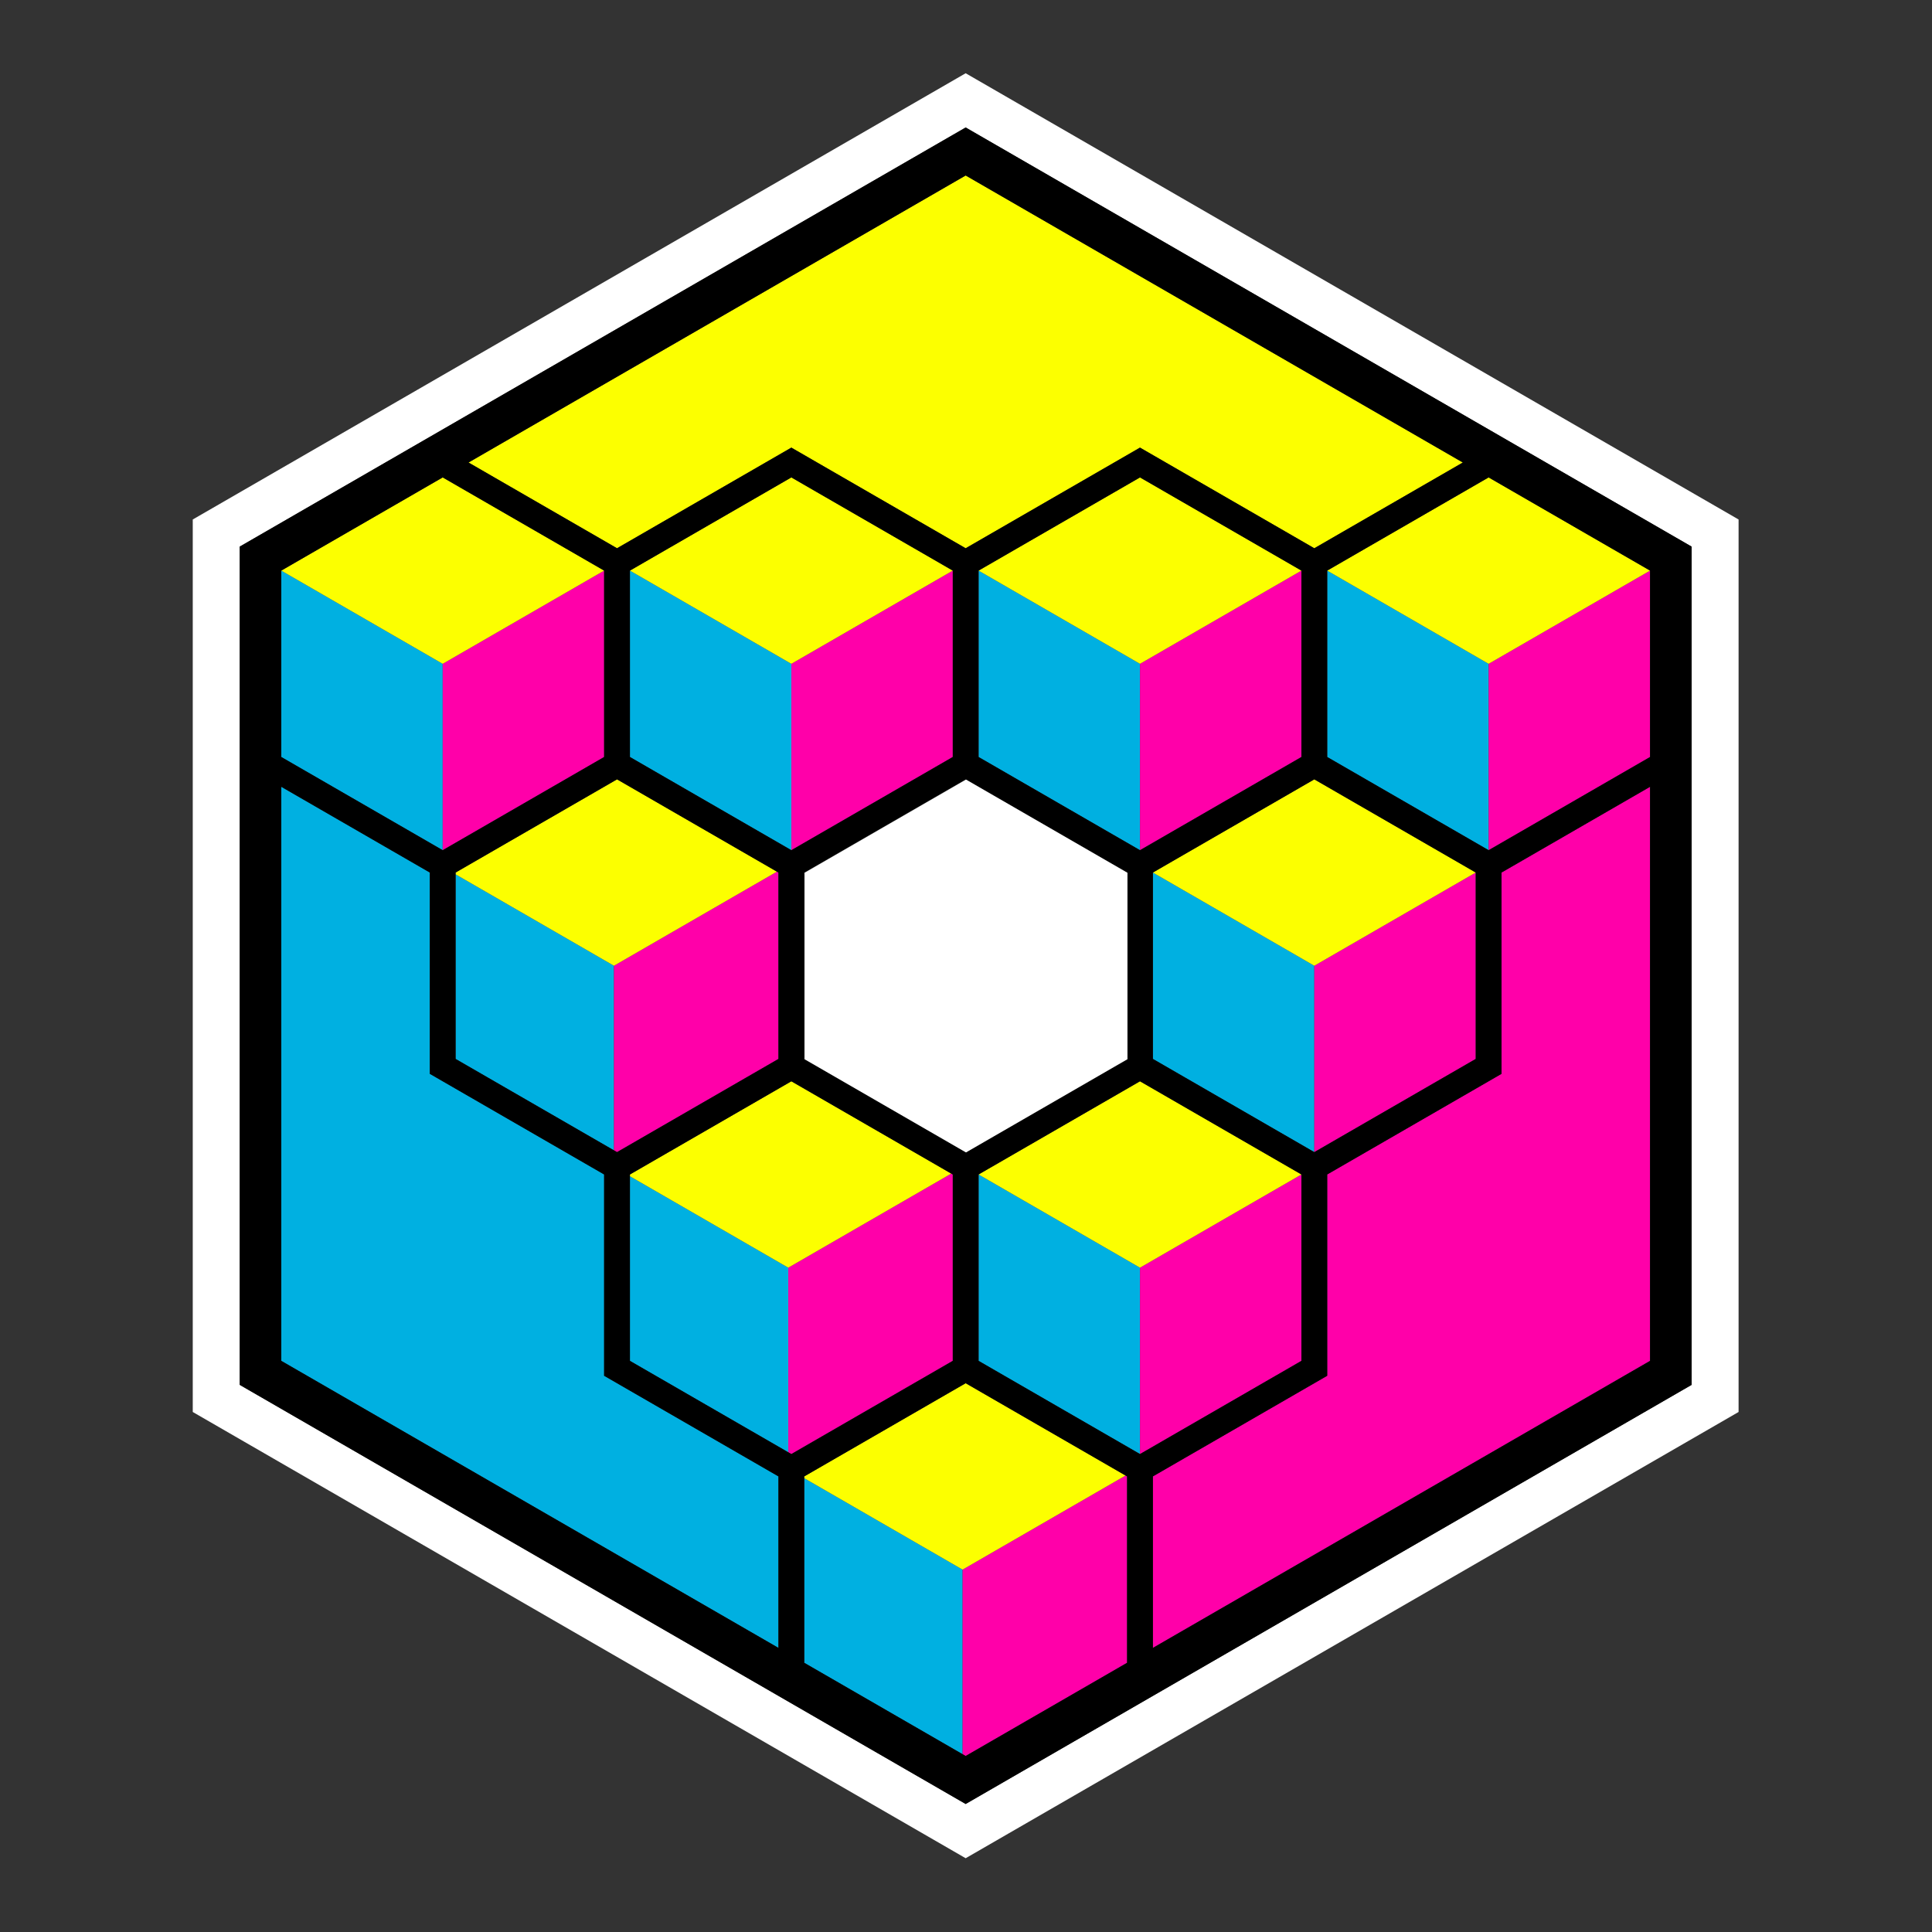 <?xml version="1.0" encoding="UTF-8" standalone="no"?>
<!DOCTYPE svg PUBLIC "-//W3C//DTD SVG 1.1//EN" "http://www.w3.org/Graphics/SVG/1.1/DTD/svg11.dtd">
<svg width="100%" height="100%" viewBox="0 0 4096 4096" version="1.1" xmlns="http://www.w3.org/2000/svg" xmlns:xlink="http://www.w3.org/1999/xlink" xml:space="preserve" xmlns:serif="http://www.serif.com/" style="fill-rule:evenodd;clip-rule:evenodd;stroke-linejoin:round;stroke-miterlimit:2;">
    <rect x="0" y="0" width="4096" height="4096" fill="#333333" stroke="none"/>
    <g id="Cyan" transform="matrix(2.122,0,0,2.122,-1559.41,-851.379)">
        <path d="M1696.6,1969.4L1696.6,2153.86L1538.39,2062.51L1538.39,1878.05L1696.6,1969.4ZM1015.9,1187.28L1164.3,1272.96C1164.3,1272.96 1164.3,1474.07 1164.3,1474.07L1338.46,1574.62L1338.46,1775.73L1512.63,1876.28C1512.63,1876.28 1512.63,2047.64 1512.63,2047.64C1512.63,2047.64 1015.9,1760.85 1015.9,1760.85L1015.9,1187.28ZM1873.84,1667.74L1873.84,1853.97C1873.84,1853.97 1712.56,1760.85 1712.56,1760.85L1712.56,1574.62L1873.84,1667.74ZM1522.44,1667.74L1522.44,1852.2L1364.23,1760.85L1364.23,1576.39L1522.44,1667.74ZM2048,1366.08L2048,1552.31C2048,1552.31 1886.72,1459.19 1886.72,1459.19L1886.72,1272.96L2048,1366.08ZM1348.28,1366.08L1348.28,1550.54L1190.06,1459.19L1190.06,1274.73L1348.28,1366.08ZM2222.16,1064.42L2222.16,1250.65L2060.88,1157.53L2060.88,971.302L2222.16,1064.42ZM1177.18,1064.42L1177.18,1250.65L1015.9,1157.53L1015.9,971.302L1177.18,1064.42ZM1525.51,1064.42L1525.51,1250.65L1364.23,1157.53L1364.23,971.302L1525.51,1064.42ZM1873.84,1064.42L1873.84,1250.65L1712.56,1157.53L1712.56,971.302L1873.84,1064.42Z" style="fill:rgb(0,176,225);"/>
    </g>
    <g id="Magenta" transform="matrix(2.122,0,0,2.122,-1559.41,-851.379)">
        <path d="M1859.42,1875.4L1860.95,1876.28C1860.95,1907.89 1860.95,2030.9 1860.95,2062.51C1860.95,2062.51 1730.44,2137.87 1699.67,2155.63L1696.6,2153.86L1696.6,1969.4L1859.42,1875.4ZM2228.61,1477.79L2235.05,1474.07L2235.05,1272.96C2235.05,1272.96 2383.45,1187.28 2383.45,1187.28C2383.45,1187.28 2383.45,1567.18 2383.45,1567.18C2383.45,1567.18 2383.45,1724.49 2383.45,1760.85C2383.45,1760.85 2215.72,1857.69 2215.72,1857.69C2215.72,1857.69 1886.72,2047.64 1886.72,2047.64C1886.72,2047.64 1886.72,1910.09 1886.72,1876.28L2060.88,1775.73L2060.88,1574.62C2060.88,1574.62 2228.61,1477.79 2228.61,1477.79ZM1685.26,1573.74L1686.79,1574.62C1686.79,1574.62 1686.79,1760.85 1686.79,1760.85C1686.79,1760.85 1525.51,1853.97 1525.51,1853.97L1522.44,1852.2L1522.44,1667.74L1685.26,1573.74ZM2035.12,1760.85L1873.84,1853.97L1873.84,1667.74L2035.12,1574.62L2035.12,1760.85ZM2209.28,1272.96C2209.28,1272.96 2209.28,1423.67 2209.28,1459.19L2048,1552.31L2048,1366.08L2209.28,1272.96ZM1511.09,1272.08L1512.63,1272.96C1512.63,1272.96 1512.63,1423.67 1512.63,1459.19C1512.63,1459.19 1351.35,1552.31 1351.35,1552.31L1348.28,1550.54L1348.28,1366.08L1511.09,1272.08ZM2383.45,971.302L2383.45,1157.53L2222.16,1250.65L2222.16,1064.42L2383.45,971.302ZM1338.46,971.302L1338.46,1157.53L1177.18,1250.65L1177.18,1064.42L1338.46,971.302ZM1686.79,971.302L1686.79,1157.53L1525.51,1250.65L1525.51,1064.42L1686.79,971.302ZM2035.12,971.302L2035.12,1157.53L1873.84,1250.65L1873.84,1064.42L2035.12,971.302Z" style="fill:rgb(255,0,169);"/>
    </g>
    <g id="Yellow" transform="matrix(2.122,0,0,2.122,-1559.41,-851.379)">
        <path d="M1859.42,1875.4L1696.6,1969.4L1538.39,1878.05L1538.39,1876.28L1699.67,1783.17L1859.42,1875.4ZM1685.26,1573.74L1522.44,1667.74L1364.23,1576.39L1364.23,1574.62L1525.51,1481.51L1685.26,1573.74ZM1712.56,1574.62L1873.84,1481.51L2035.12,1574.62L1873.84,1667.74L1712.56,1574.62ZM2209.28,1272.96L2048,1366.08L1886.72,1272.96C1886.72,1272.96 2048,1179.85 2048,1179.85L2209.28,1272.96ZM1511.09,1272.08L1348.28,1366.08L1190.06,1274.73L1190.06,1272.96L1351.35,1179.85L1511.09,1272.08ZM1364.23,971.302L1525.51,878.185L1686.79,971.302L1525.51,1064.42L1364.23,971.302ZM1015.9,971.302L1177.18,878.185L1338.46,971.302L1177.18,1064.42L1015.9,971.302ZM1712.56,971.302L1873.84,878.185L2035.12,971.302L1873.84,1064.42L1712.56,971.302ZM2060.88,971.302L2222.16,878.185L2383.45,971.302L2222.16,1064.42L2060.88,971.302ZM1202.95,863.311C1202.95,863.311 1641.11,610.336 1699.67,576.525C1699.67,576.525 2196.4,863.311 2196.4,863.311C2196.4,863.311 2077.28,932.085 2048,948.989C2048,948.989 1873.84,848.436 1873.84,848.436L1699.67,948.989C1699.67,948.989 1525.51,848.436 1525.51,848.436L1351.35,948.989L1202.95,863.311Z" style="fill:rgb(252,255,0);"/>
    </g>
    <g id="White-Border" serif:id="White Border" transform="matrix(2.122,0,0,2.122,-1559.41,-851.379)">
        <path d="M2471.89,920.237L1699.67,474.396L927.454,920.237L927.454,1811.92L1699.67,2257.76L2471.89,1811.92L2471.89,920.237ZM1699.67,528.587L974.385,947.332L974.385,1784.82L1699.67,2203.57L2424.96,1784.82L2424.96,947.332L1699.67,528.587Z" style="fill:white;"/>
    </g>
    <g id="Black-Outlines" serif:id="Black Outlines" transform="matrix(2.122,0,0,2.122,-1559.41,-851.379)">
        <path d="M1699.67,528.587L974.385,947.332L974.385,1784.82L1699.67,2203.57L2424.96,1784.82L2424.96,947.332L1699.67,528.587ZM1699.67,1783.17L1860.95,1876.28C1860.95,1907.89 1860.95,2030.9 1860.95,2062.51C1860.95,2062.51 1730.44,2137.87 1699.67,2155.63C1699.67,2155.63 1569.16,2080.28 1538.39,2062.51C1538.39,2062.51 1538.39,1876.28 1538.39,1876.28L1699.67,1783.17ZM2228.61,1477.79L2235.05,1474.07L2235.05,1272.96C2235.05,1272.96 2383.45,1187.28 2383.45,1187.28C2383.45,1187.28 2383.45,1567.18 2383.45,1567.18C2383.45,1567.18 2383.45,1724.49 2383.45,1760.85C2383.45,1760.85 2215.72,1857.69 2215.72,1857.69C2215.72,1857.69 1886.72,2047.64 1886.72,2047.64C1886.72,2047.64 1886.72,1910.09 1886.72,1876.28L2060.88,1775.73L2060.88,1574.62C2060.88,1574.62 2228.61,1477.79 2228.61,1477.79ZM1015.9,1187.28L1164.3,1272.96C1164.3,1272.96 1164.3,1474.07 1164.3,1474.07L1338.46,1574.62L1338.46,1775.73L1512.63,1876.28C1512.63,1876.28 1512.63,2047.64 1512.63,2047.64C1512.63,2047.64 1015.9,1760.85 1015.9,1760.85L1015.9,1187.28ZM1525.51,1481.51C1525.51,1481.51 1656.02,1556.86 1686.79,1574.62C1686.79,1574.62 1686.79,1760.85 1686.79,1760.85C1686.79,1760.85 1525.51,1853.97 1525.51,1853.97C1498.13,1838.16 1391.6,1776.66 1364.23,1760.85C1364.23,1760.85 1364.23,1574.62 1364.23,1574.62L1525.51,1481.51ZM1873.84,1481.51L2035.12,1574.62C2035.12,1574.62 2035.12,1725.33 2035.12,1760.85C2007.74,1776.66 1901.21,1838.16 1873.84,1853.97C1873.84,1853.97 1712.56,1760.85 1712.56,1760.85C1712.56,1760.85 1712.56,1574.62 1712.56,1574.62L1873.84,1481.51ZM2048,1179.85C2075.37,1195.65 2181.91,1257.16 2209.28,1272.96C2209.28,1272.96 2209.28,1423.67 2209.28,1459.19C2209.28,1459.19 2048,1552.31 2048,1552.31C2048,1552.31 1886.72,1459.19 1886.72,1459.19C1886.72,1459.19 1886.72,1272.96 1886.72,1272.96L2048,1179.85ZM1699.67,1179.85L1860.95,1272.96C1860.95,1304.57 1860.95,1427.59 1860.95,1459.19C1860.95,1459.19 1699.67,1552.31 1699.67,1552.31C1699.67,1552.31 1538.39,1459.19 1538.39,1459.19C1538.39,1459.19 1538.39,1272.96 1538.39,1272.96L1699.67,1179.85ZM1351.35,1179.85C1351.35,1179.85 1481.86,1255.2 1512.63,1272.96C1512.63,1272.96 1512.63,1423.67 1512.63,1459.19C1512.63,1459.19 1351.35,1552.31 1351.35,1552.31C1351.35,1552.31 1190.06,1459.19 1190.06,1459.19C1190.06,1459.19 1190.06,1272.96 1190.06,1272.96L1351.35,1179.85ZM2222.16,878.185C2222.16,878.185 2352.68,953.538 2383.45,971.301C2383.45,971.302 2383.45,1122.01 2383.45,1157.53C2383.45,1157.53 2222.16,1250.65 2222.16,1250.65C2222.16,1250.65 2060.88,1157.53 2060.88,1157.53C2060.88,1157.53 2060.88,971.302 2060.88,971.302L2222.16,878.185ZM1177.18,878.185C1177.18,878.185 1307.7,953.538 1338.46,971.301C1338.46,971.302 1338.46,1122.01 1338.46,1157.53C1338.46,1157.53 1177.18,1250.65 1177.18,1250.65C1177.18,1250.65 1015.9,1157.53 1015.9,1157.53C1015.9,1157.53 1015.9,971.302 1015.9,971.302L1177.18,878.185ZM1525.51,878.185C1525.51,878.185 1656.02,953.538 1686.79,971.301C1686.79,971.302 1686.79,1157.53 1686.79,1157.53C1686.79,1157.53 1525.51,1250.65 1525.51,1250.65C1525.51,1250.65 1364.23,1157.53 1364.23,1157.53C1364.23,1157.53 1364.23,1006.83 1364.23,971.302L1525.51,878.185ZM1873.84,878.185L2035.12,971.301C2035.12,971.302 2035.12,1157.53 2035.12,1157.53C2035.12,1157.53 1904.6,1232.89 1873.84,1250.65C1873.84,1250.65 1743.32,1175.3 1712.56,1157.53C1712.56,1157.53 1712.56,971.302 1712.56,971.302L1873.84,878.185ZM1202.95,863.311C1202.95,863.311 1641.11,610.336 1699.67,576.525C1699.67,576.525 2196.4,863.311 2196.4,863.311C2196.4,863.311 2077.28,932.085 2048,948.989C2048,948.989 1873.84,848.436 1873.84,848.436L1699.67,948.989C1699.67,948.989 1525.51,848.436 1525.51,848.436L1351.35,948.989L1202.95,863.311Z"/>
    </g>
    <path id="Center-White-Hex" serif:id="Center White Hex" d="M2048,1652.74L1705.69,1850.37L1705.69,2245.63L2048,2443.26L2390.31,2245.63L2390.31,1850.37L2048,1652.74Z" style="fill:white;"/>
</svg>